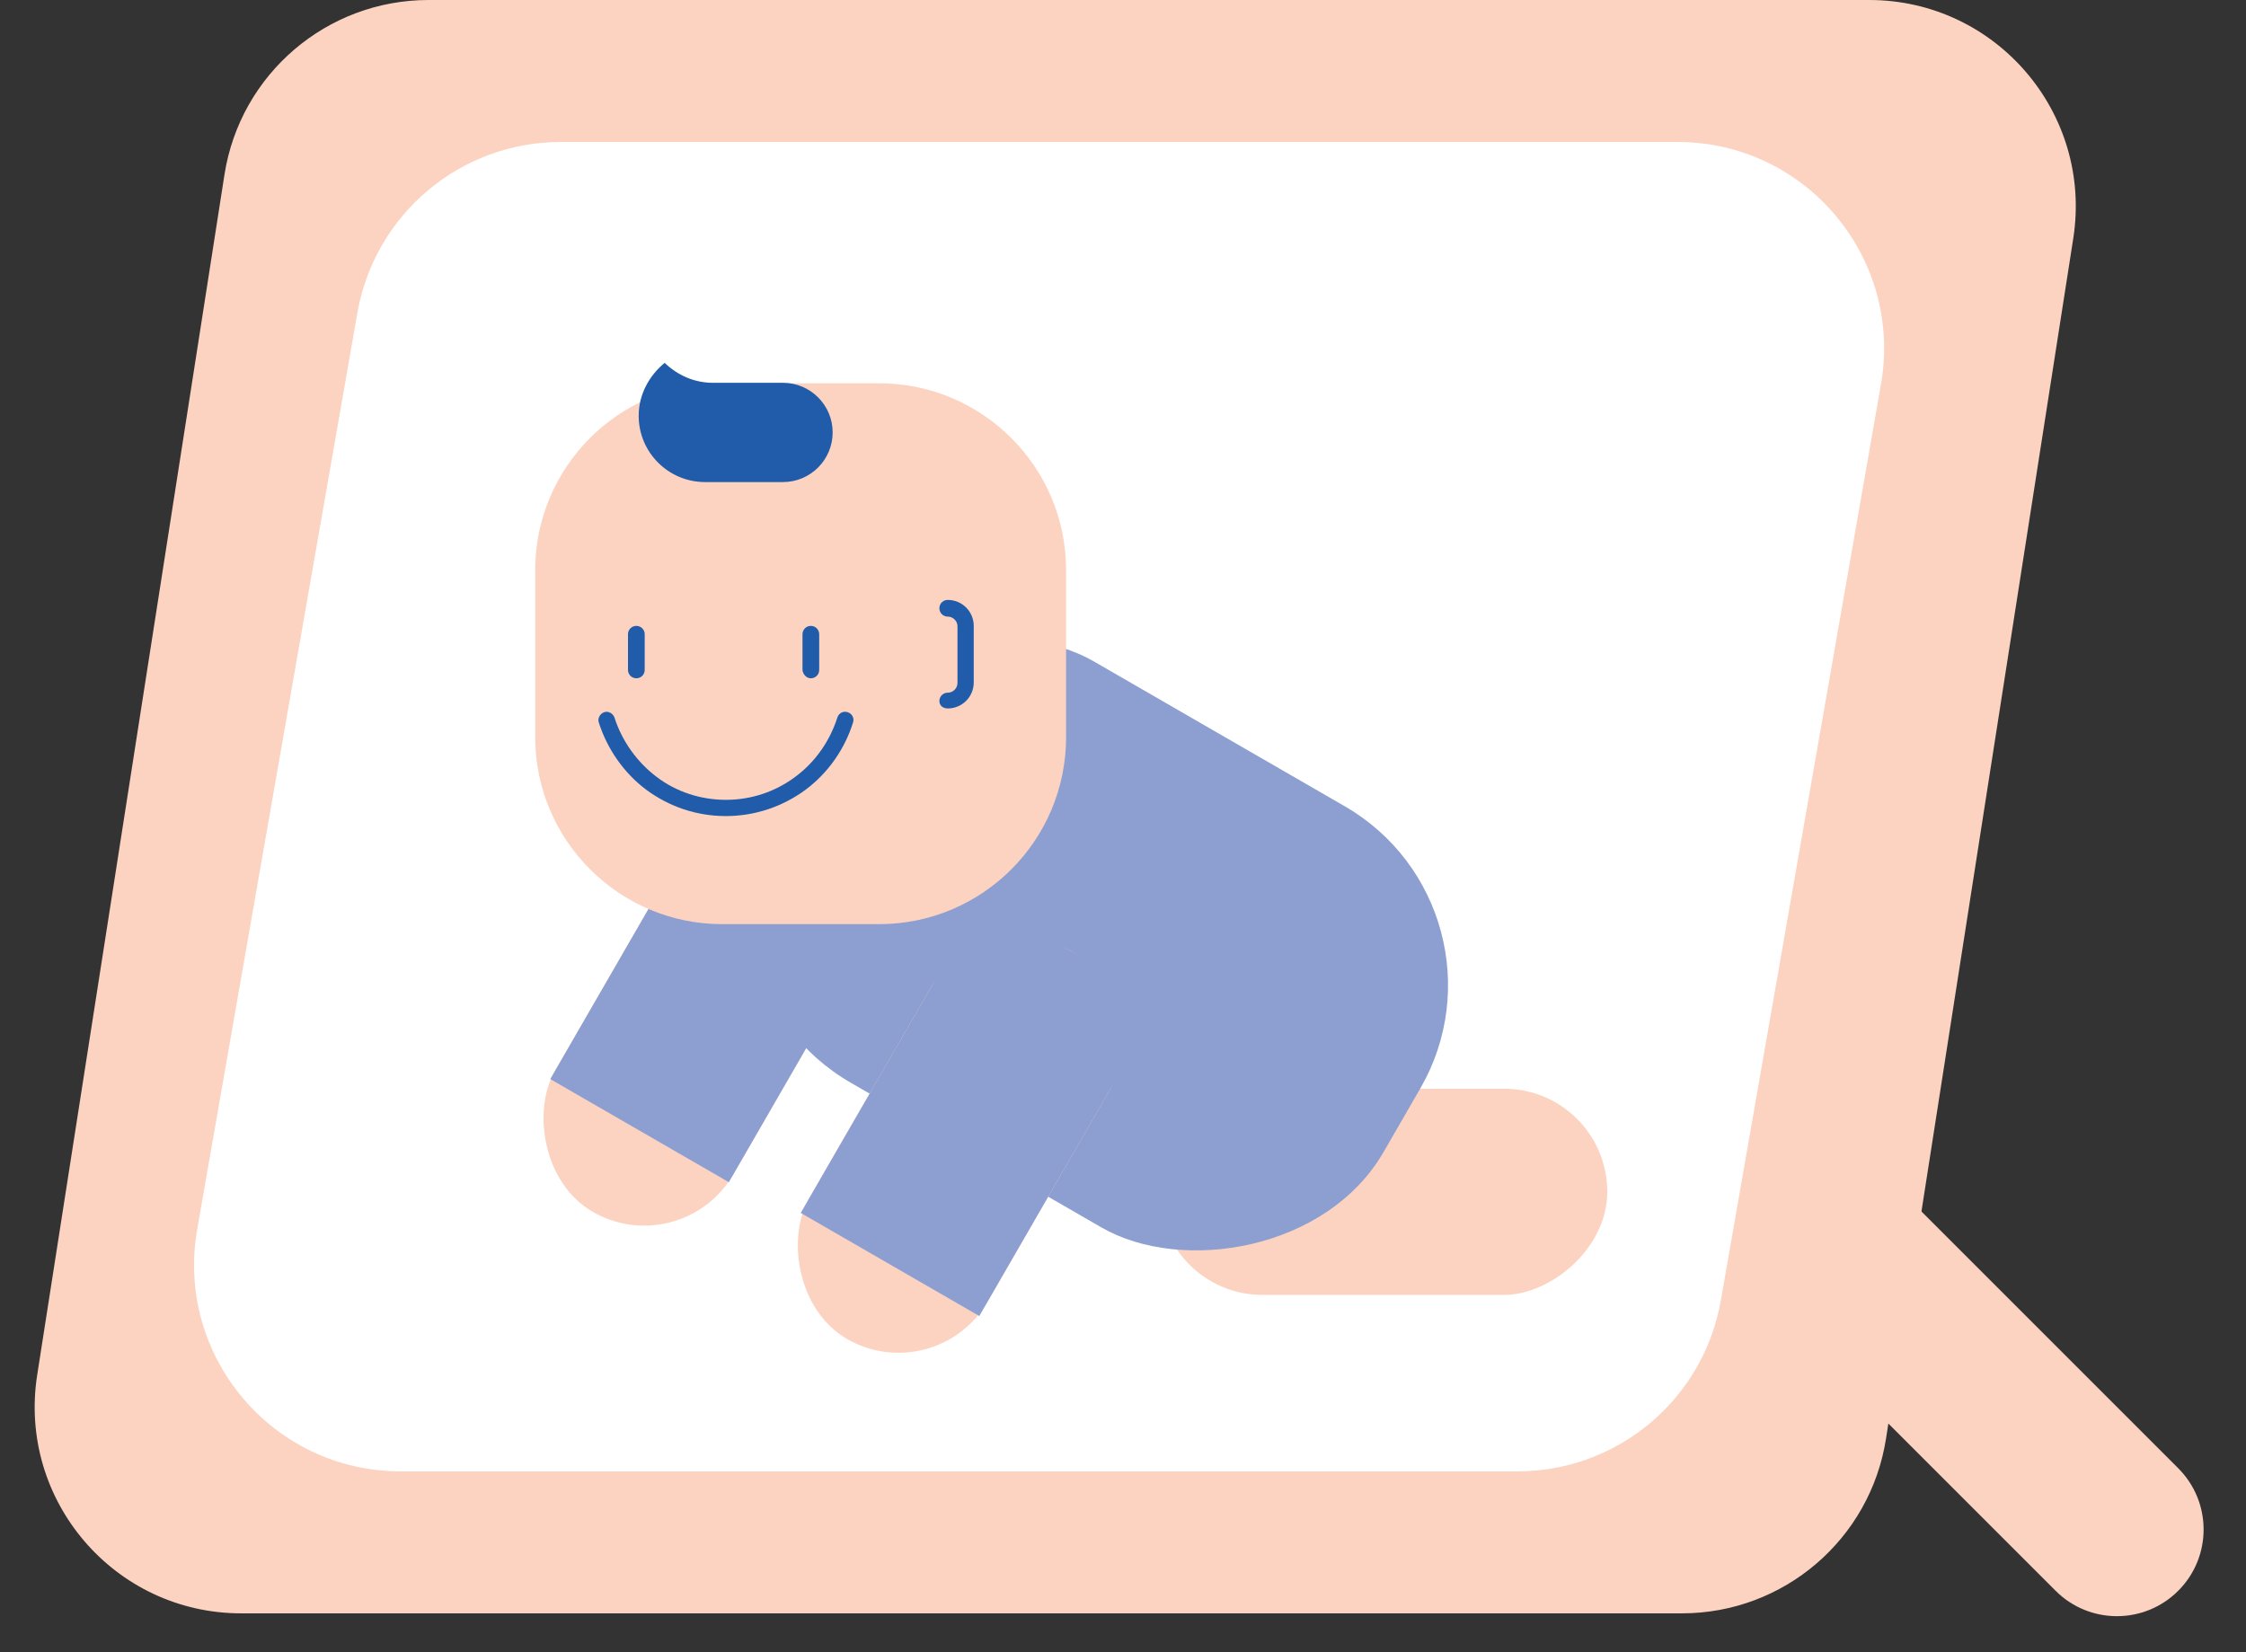 <svg width="174" height="128" viewBox="0 0 174 128" fill="none" xmlns="http://www.w3.org/2000/svg">
<rect x="0" y="0" width="174" height="128" fill="#333333" stroke="none"/>
<path d="M115.162 79.162C112.54 76.54 112.54 72.288 115.162 69.666C117.785 67.043 122.036 67.043 124.658 69.666L168.748 113.756C171.371 116.378 171.371 120.63 168.748 123.252C166.126 125.874 161.874 125.874 159.252 123.252L115.162 79.162Z" fill="#FCD3C1"/>
<path d="M17.389 13.534C18.604 5.744 25.313 0 33.197 0H144.81C154.63 0 162.133 8.764 160.619 18.466L146.111 111.466C144.896 119.256 138.187 125 130.302 125H18.689C8.87 125 1.367 116.236 2.881 106.534L17.389 13.534Z" fill="#FCD3C1"/>
<path d="M27.685 24.246C29.023 16.588 35.672 11 43.446 11H129.961C139.899 11 147.433 19.965 145.723 29.754L133.315 100.754C131.977 108.412 125.328 114 117.554 114H31.039C21.101 114 13.567 105.035 15.277 95.246L27.685 24.246Z" fill="white"/>
<rect x="89.812" y="100.327" width="15.974" height="34.706" rx="7.987" transform="rotate(-90 89.812 100.327)" fill="#FCD3C1"/>
<rect x="52.834" y="97.882" width="15.974" height="34.706" rx="7.987" transform="rotate(-150 52.834 97.882)" fill="#FCD3C1"/>
<rect x="52.045" y="75.883" width="37.685" height="54.442" rx="16" transform="rotate(-60 52.045 75.883)" fill="#8D9FD1"/>
<rect x="72.536" y="107.733" width="15.974" height="34.706" rx="7.987" transform="rotate(-150 72.536 107.733)" fill="#FCD3C1"/>
<rect x="75.867" y="101.963" width="15.974" height="28.044" transform="rotate(-150 75.867 101.963)" fill="#8D9FD1"/>
<rect x="56.463" y="91.593" width="15.974" height="28.044" transform="rotate(-150 56.463 91.593)" fill="#8D9FD1"/>
<path d="M55.95 71.602H68.102C76.12 71.602 82.591 65.097 82.591 57.118V44.179C82.591 36.165 76.084 29.695 68.102 29.695H55.95C47.933 29.695 41.462 36.201 41.462 44.179V57.118C41.462 65.097 47.969 71.602 55.95 71.602Z" fill="#FCD3C1"/>
<path d="M62.817 52.553C63.176 52.553 63.464 52.266 63.464 51.907V49.139C63.464 48.78 63.176 48.492 62.817 48.492C62.457 48.492 62.17 48.78 62.17 49.139V51.907C62.206 52.266 62.493 52.553 62.817 52.553Z" fill="#205CAA"/>
<path d="M49.298 52.553C49.658 52.553 49.945 52.266 49.945 51.907V49.139C49.945 48.78 49.658 48.492 49.298 48.492C48.939 48.492 48.651 48.78 48.651 49.139V51.907C48.651 52.266 48.939 52.553 49.298 52.553Z" fill="#205CAA"/>
<path d="M56.237 63.228C58.466 63.228 60.623 62.509 62.421 61.179C64.147 59.885 65.441 58.052 66.088 55.968C66.196 55.644 66.016 55.285 65.657 55.177C65.333 55.069 64.974 55.249 64.866 55.608C64.29 57.405 63.176 59.023 61.63 60.173C60.048 61.359 58.179 61.97 56.237 61.97C54.296 61.97 52.39 61.359 50.844 60.173C49.334 59.023 48.184 57.405 47.609 55.608C47.501 55.285 47.141 55.069 46.818 55.177C46.494 55.285 46.279 55.644 46.386 55.968C47.034 58.016 48.328 59.885 50.053 61.179C51.851 62.509 53.972 63.228 56.237 63.228Z" fill="#205CAA"/>
<path d="M49.479 32.211C49.479 35.05 51.78 37.35 54.62 37.35H60.66C62.781 37.35 64.507 35.625 64.507 33.505C64.507 31.384 62.781 29.659 60.66 29.659H55.231C53.757 29.659 52.463 29.048 51.492 28.114C50.306 29.084 49.479 30.558 49.479 32.211Z" fill="#205CAA"/>
<path d="M73.422 54.89C74.537 54.89 75.436 53.991 75.436 52.877V48.492C75.436 47.378 74.537 46.48 73.422 46.48C73.063 46.48 72.775 46.767 72.775 47.126C72.775 47.486 73.063 47.773 73.422 47.773C73.818 47.773 74.177 48.097 74.177 48.528V52.913C74.177 53.308 73.854 53.668 73.422 53.668C73.063 53.668 72.775 53.955 72.775 54.315C72.775 54.674 73.063 54.89 73.422 54.89Z" fill="#205CAA"/>
</svg>
